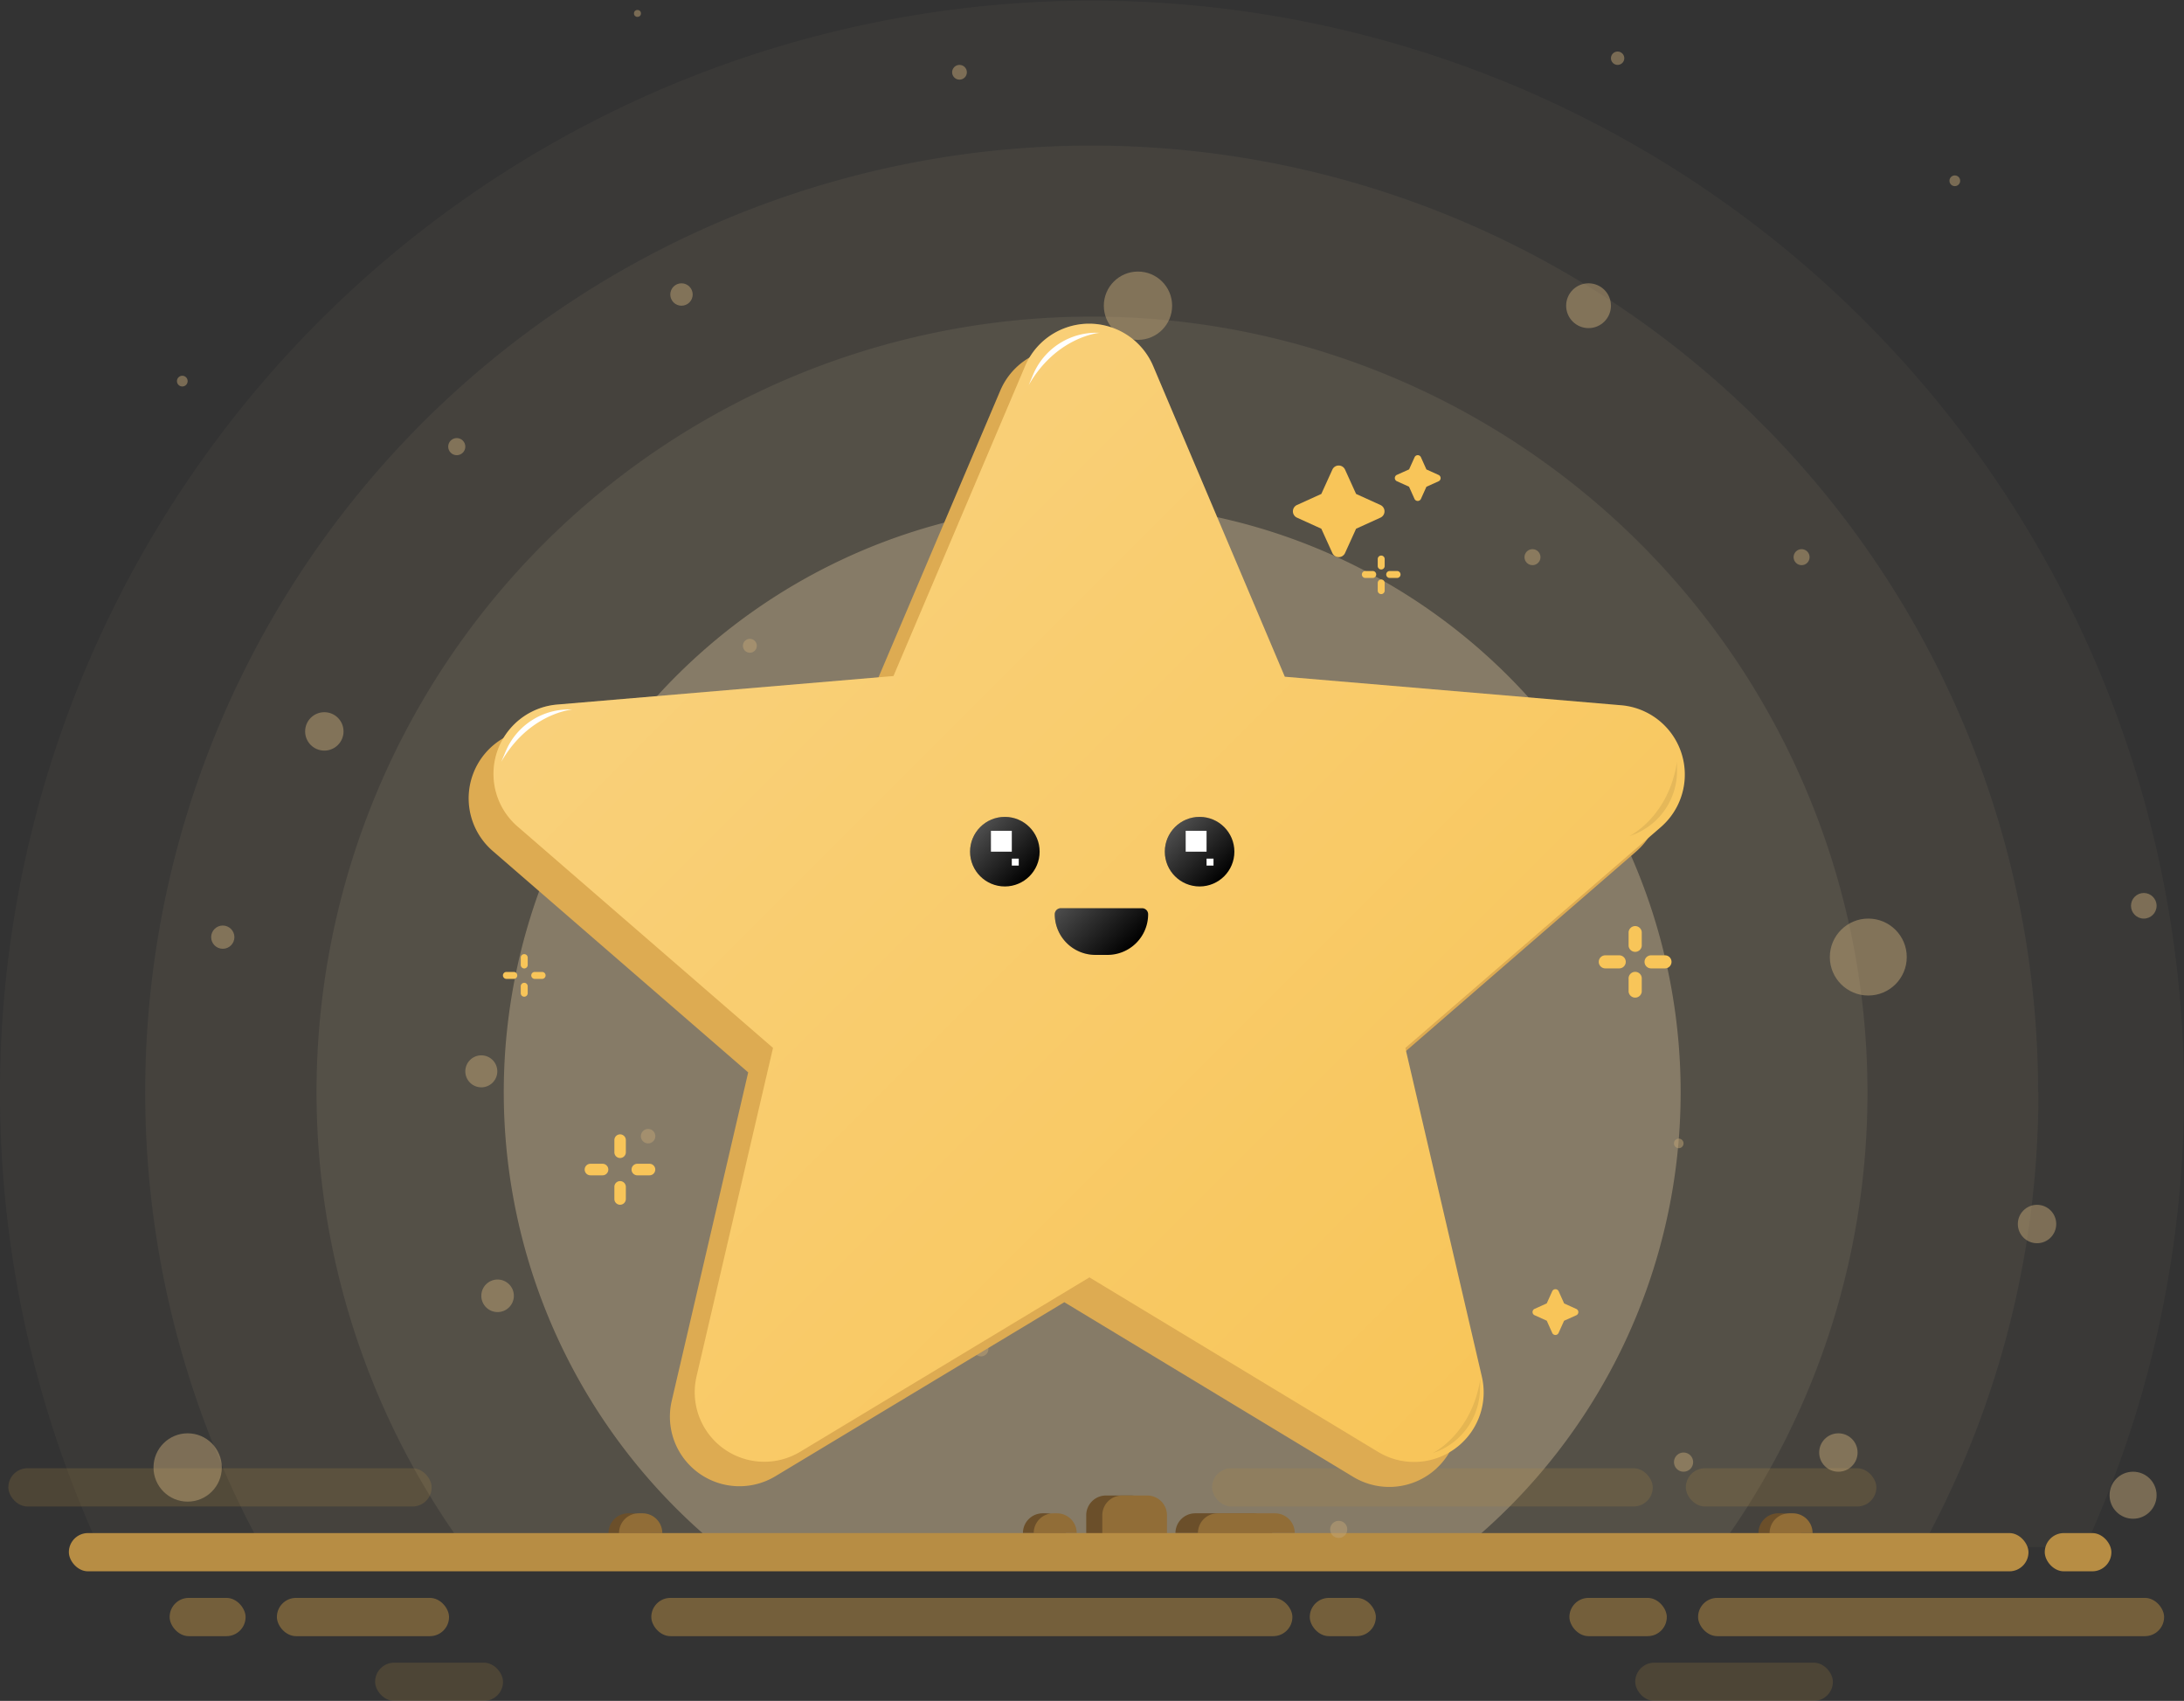 <svg id="Layer_1" data-name="Layer 1" xmlns="http://www.w3.org/2000/svg" xmlns:xlink="http://www.w3.org/1999/xlink" viewBox="0 0 314 244.53">
  <rect x="0" y="0" width="314" height="244.53" fill="#333333" stroke="none"/>
  <defs>
    <style>
      .cls-1 {
        opacity: 0.49;
      }

      .cls-2, .cls-3, .cls-4, .cls-5 {
        fill: #f7ddad;
      }

      .cls-2, .cls-21 {
        opacity: 0.08;
      }

      .cls-3 {
        opacity: 0.12;
      }

      .cls-4, .cls-8 {
        opacity: 0.2;
      }

      .cls-5 {
        opacity: 0.8;
      }

      .cls-6 {
        fill: #6b4f2a;
      }

      .cls-7 {
        fill: #916d37;
      }

      .cls-10, .cls-8, .cls-9 {
        fill: #b78d44;
      }

      .cls-10, .cls-11 {
        opacity: 0.5;
      }

      .cls-12 {
        fill: #bfa475;
      }

      .cls-13 {
        fill: #ddab52;
      }

      .cls-14 {
        fill: #f8c559;
      }

      .cls-15 {
        fill: url(#linear-gradient);
      }

      .cls-16 {
        fill: #010101;
      }

      .cls-17 {
        fill: url(#linear-gradient-2);
      }

      .cls-18 {
        fill: url(#linear-gradient-3);
      }

      .cls-19 {
        fill: #fff;
      }

      .cls-20 {
        fill: url(#linear-gradient-4);
      }
    </style>
    <linearGradient id="linear-gradient" x1="900.03" y1="499.39" x2="1019.9" y2="619.26" gradientUnits="userSpaceOnUse">
      <stop offset="0" stop-color="#fff" stop-opacity="0.2"/>
      <stop offset="1" stop-color="#fff" stop-opacity="0"/>
    </linearGradient>
    <linearGradient id="linear-gradient-2" x1="168.94" y1="118.9" x2="176.01" y2="125.97" gradientUnits="userSpaceOnUse">
      <stop offset="0" stop-color="#fff" stop-opacity="0.3"/>
      <stop offset="1" stop-color="#fff" stop-opacity="0"/>
    </linearGradient>
    <linearGradient id="linear-gradient-3" x1="140.94" y1="118.9" x2="148.01" y2="125.97" xlink:href="#linear-gradient-2"/>
    <linearGradient id="linear-gradient-4" x1="154.31" y1="128.42" x2="162.41" y2="136.51" xlink:href="#linear-gradient-2"/>
  </defs>
  <g id="background" class="cls-1">
    <path class="cls-2" d="M1117.37,575.09a156.39,156.39,0,0,1-14.23,65.41H817.6a157,157,0,1,1,299.77-65.41Z" transform="translate(-803.37 -418.09)"/>
    <path class="cls-3" d="M1096.43,575.09a135.35,135.35,0,0,1-16.73,65.41H841a136.07,136.07,0,1,1,255.39-65.41Z" transform="translate(-803.37 -418.09)"/>
    <path class="cls-4" d="M1071.86,575.09a110.92,110.92,0,0,1-21.2,65.41H870.08a111.49,111.49,0,1,1,201.78-65.41Z" transform="translate(-803.37 -418.09)"/>
    <path class="cls-5" d="M1045,575.09a84.41,84.41,0,0,1-31,65.41H906.72A84.6,84.6,0,1,1,1045,575.09Z" transform="translate(-803.37 -418.09)"/>
  </g>
  <g id="rocks">
    <path class="cls-6" d="M159,215h3.63a2.84,2.84,0,0,1,2.84,2.84v2.6a0,0,0,0,1,0,0h-9.3a0,0,0,0,1,0,0v-2.6A2.84,2.84,0,0,1,159,215Z"/>
    <path class="cls-6" d="M171.82,217.56h8.24a2.84,2.84,0,0,1,2.84,2.84v0a0,0,0,0,1,0,0H169a0,0,0,0,1,0,0v0A2.84,2.84,0,0,1,171.82,217.56Z"/>
    <path class="cls-7" d="M175.07,217.56h8.24a2.84,2.84,0,0,1,2.84,2.84v0a0,0,0,0,1,0,0H172.23a0,0,0,0,1,0,0v0A2.84,2.84,0,0,1,175.07,217.56Z"/>
    <path class="cls-7" d="M161.31,215h3.63a2.84,2.84,0,0,1,2.84,2.84v2.6a0,0,0,0,1,0,0h-9.3a0,0,0,0,1,0,0v-2.6a2.84,2.84,0,0,1,2.84-2.84Z"/>
    <path class="cls-6" d="M90.32,217.56h.5a2.84,2.84,0,0,1,2.84,2.84v0a0,0,0,0,1,0,0H87.49a0,0,0,0,1,0,0v0A2.84,2.84,0,0,1,90.32,217.56Z"/>
    <path class="cls-7" d="M91.88,217.56h.5a2.84,2.84,0,0,1,2.84,2.84v0a0,0,0,0,1,0,0H89a0,0,0,0,1,0,0v0A2.84,2.84,0,0,1,91.88,217.56Z"/>
    <path class="cls-6" d="M149.91,217.56h.5a2.84,2.84,0,0,1,2.84,2.84v0a0,0,0,0,1,0,0h-6.18a0,0,0,0,1,0,0v0A2.84,2.84,0,0,1,149.91,217.56Z"/>
    <path class="cls-7" d="M151.46,217.56h.5a2.84,2.84,0,0,1,2.84,2.84v0a0,0,0,0,1,0,0h-6.18a0,0,0,0,1,0,0v0a2.84,2.84,0,0,1,2.84-2.84Z"/>
    <path class="cls-6" d="M255.71,217.56h.5A2.84,2.84,0,0,1,259,220.4v0a0,0,0,0,1,0,0h-6.18a0,0,0,0,1,0,0v0A2.84,2.84,0,0,1,255.71,217.56Z"/>
    <path class="cls-7" d="M257.26,217.56h.5a2.84,2.84,0,0,1,2.84,2.84v0a0,0,0,0,1,0,0h-6.18a0,0,0,0,1,0,0v0A2.84,2.84,0,0,1,257.26,217.56Z"/>
  </g>
  <g id="ground">
    <rect class="cls-8" x="1.2" y="211.08" width="60.86" height="5.5" rx="2.75"/>
    <rect class="cls-8" x="242.38" y="211.08" width="27.39" height="5.5" rx="2.75"/>
    <rect class="cls-8" x="174.27" y="211.08" width="63.35" height="5.5" rx="2.75"/>
    <rect class="cls-9" x="9.9" y="220.4" width="281.74" height="5.5" rx="2.75"/>
    <rect class="cls-9" x="293.98" y="220.4" width="9.58" height="5.5" rx="2.75"/>
    <rect class="cls-10" x="244.14" y="229.72" width="67" height="5.5" rx="2.75"/>
    <rect class="cls-10" x="93.64" y="229.72" width="92.17" height="5.5" rx="2.75"/>
    <rect class="cls-10" x="188.31" y="229.72" width="9.5" height="5.5" rx="2.75"/>
    <rect class="cls-8" x="235.1" y="239.03" width="28.42" height="5.5" rx="2.75"/>
    <rect class="cls-8" x="53.93" y="239.03" width="18.39" height="5.5" rx="2.75"/>
    <rect class="cls-10" x="225.64" y="229.72" width="14" height="5.5" rx="2.75"/>
    <rect class="cls-10" x="39.81" y="229.72" width="24.75" height="5.5" rx="2.75"/>
    <rect class="cls-10" x="24.39" y="229.72" width="10.92" height="5.5" rx="2.75"/>
  </g>
  <g id="circles" class="cls-11">
    <circle class="cls-12" cx="155.47" cy="99.16" r="3.22"/>
    <circle class="cls-12" cx="228.39" cy="43.95" r="3.22"/>
    <circle class="cls-12" cx="172.8" cy="106.37" r="2.48"/>
    <circle class="cls-12" cx="203.83" cy="125.9" r="2.48"/>
    <circle class="cls-12" cx="150.56" cy="162.31" r="3.84"/>
    <circle class="cls-12" cx="220.33" cy="80.1" r="1.15"/>
    <circle class="cls-12" cx="163.61" cy="43.95" r="4.91"/>
    <circle class="cls-12" cx="259.02" cy="80.1" r="1.15"/>
    <circle class="cls-12" cx="268.61" cy="137.59" r="5.53"/>
    <circle class="cls-12" cx="241.36" cy="164.38" r="0.69"/>
    <circle class="cls-12" cx="107.81" cy="92.84" r="1"/>
    <circle class="cls-12" cx="97.98" cy="42.34" r="1.61"/>
    <circle class="cls-12" cx="281.05" cy="25.99" r="0.77"/>
    <circle class="cls-12" cx="232.57" cy="8.37" r="0.96"/>
    <circle class="cls-12" cx="92.15" cy="133.06" r="1"/>
    <circle class="cls-12" cx="184.64" cy="186.56" r="4.14"/>
    <circle class="cls-12" cx="264.31" cy="208.82" r="2.76"/>
    <circle class="cls-12" cx="242.05" cy="210.2" r="1.38"/>
    <circle class="cls-12" cx="141.04" cy="193.93" r="1.07"/>
    <circle class="cls-12" cx="150.1" cy="139.74" r="2.15"/>
    <circle class="cls-12" cx="65.67" cy="64.21" r="1.23"/>
    <circle class="cls-12" cx="69.2" cy="154.02" r="2.3"/>
    <circle class="cls-12" cx="71.54" cy="186.29" r="2.34"/>
    <circle class="cls-12" cx="93.18" cy="163.34" r="1.04"/>
    <circle class="cls-12" cx="137.95" cy="10.39" r="1.06"/>
    <circle class="cls-12" cx="91.65" cy="1.93" r="0.5"/>
    <circle class="cls-12" cx="46.63" cy="105.15" r="2.76"/>
    <circle class="cls-12" cx="192.47" cy="219.87" r="1.23"/>
    <circle class="cls-12" cx="292.87" cy="175.97" r="2.76"/>
    <circle class="cls-12" cx="308.22" cy="130.22" r="1.84"/>
    <circle class="cls-12" cx="306.68" cy="214.96" r="3.38"/>
    <circle class="cls-12" cx="26.98" cy="210.97" r="4.91"/>
    <circle class="cls-12" cx="32.03" cy="134.73" r="1.67"/>
    <circle class="cls-12" cx="81.02" cy="106.68" r="1.54"/>
    <circle class="cls-12" cx="26.21" cy="54.79" r="0.77"/>
  </g>
  <path class="cls-13" d="M956.39,605.3l41.55,25.12a10,10,0,0,0,14.91-10.81l-11-47.25,36.74-31.84a10,10,0,0,0-5.7-17.52l-48.36-4.1L965.6,474.25a10,10,0,0,0-18.42,0L928.26,518.8l-48.36,4.1a10,10,0,0,0-5.7,17.52l36.74,31.84-11,47.25a10,10,0,0,0,14.91,10.81Z" transform="translate(-803.37 -418.09)"/>
  <path class="cls-14" d="M960,601.73l41.55,25.12A10,10,0,0,0,1016.42,616l-11-47.25L1042.15,537a10,10,0,0,0-5.7-17.52l-48.36-4.1-18.92-44.65a10,10,0,0,0-18.42,0l-18.92,44.55-48.36,4.1a10,10,0,0,0-5.7,17.52l36.74,31.84-11,47.25a10,10,0,0,0,14.91,10.81Z" transform="translate(-803.37 -418.09)"/>
  <path class="cls-15" d="M960,601.73l41.55,25.12A10,10,0,0,0,1016.42,616l-11-47.25L1042.15,537a10,10,0,0,0-5.7-17.52l-48.36-4.1-18.92-44.65a10,10,0,0,0-18.42,0l-18.92,44.55-48.36,4.1a10,10,0,0,0-5.7,17.52l36.74,31.84-11,47.25a10,10,0,0,0,14.91,10.81Z" transform="translate(-803.37 -418.09)"/>
  <g id="face">
    <circle class="cls-16" cx="172.47" cy="122.44" r="5"/>
    <circle class="cls-16" cx="144.47" cy="122.44" r="5"/>
    <circle class="cls-17" cx="172.47" cy="122.44" r="5"/>
    <circle class="cls-18" cx="144.47" cy="122.44" r="5"/>
    <rect class="cls-19" x="142.47" y="119.44" width="3" height="3"/>
    <rect class="cls-19" x="145.47" y="123.44" width="1" height="1"/>
    <rect class="cls-19" x="170.47" y="119.44" width="3" height="3"/>
    <rect class="cls-19" x="173.47" y="123.44" width="1" height="1"/>
    <path d="M152.52,130.57H164.2a.87.87,0,0,1,.87.87v0a5.84,5.84,0,0,1-5.84,5.84h-1.74a5.84,5.84,0,0,1-5.84-5.84v0A.87.87,0,0,1,152.52,130.57Z"/>
    <path class="cls-20" d="M152.52,130.57H164.2a.87.87,0,0,1,.87.87v0a5.84,5.84,0,0,1-5.84,5.84h-1.74a5.84,5.84,0,0,1-5.84-5.84v0A.87.87,0,0,1,152.52,130.57Z"/>
  </g>
  <g id="stars">
    <path class="cls-14" d="M1001.84,492.51l-3.5,1.59-1.59,3.5a1,1,0,0,1-1.82,0l-1.59-3.5-3.5-1.59a1,1,0,0,1,0-1.82l3.5-1.59,1.59-3.5a1,1,0,0,1,1.82,0l1.59,3.5,3.5,1.59A1,1,0,0,1,1001.84,492.51Z" transform="translate(-803.37 -418.09)"/>
    <path class="cls-14" d="M1010.2,487.28l-1.75.79-.79,1.75a.51.51,0,0,1-.92,0l-.79-1.76-1.75-.79a.5.5,0,0,1,0-.91l1.76-.79.79-1.75a.5.5,0,0,1,.91,0l.79,1.76,1.75.79A.5.5,0,0,1,1010.2,487.28Z" transform="translate(-803.37 -418.09)"/>
    <path class="cls-14" d="M1030,607.18l-1.76.79-.79,1.75a.5.5,0,0,1-.91,0l-.79-1.76-1.75-.79a.5.5,0,0,1,0-.91l1.75-.79.79-1.75a.51.51,0,0,1,.92,0l.79,1.76,1.75.79A.5.5,0,0,1,1030,607.18Z" transform="translate(-803.37 -418.09)"/>
    <g>
      <path class="cls-14" d="M1000.73,501.18h-1.06a.5.5,0,0,1,0-1h1.06a.5.5,0,0,1,0,1Z" transform="translate(-803.37 -418.09)"/>
      <path class="cls-14" d="M1004.23,501.18h-1.06a.5.5,0,0,1,0-1h1.06a.5.5,0,0,1,0,1Z" transform="translate(-803.37 -418.09)"/>
      <path class="cls-14" d="M1001.45,499.46v-1a.5.5,0,0,1,1,0v1a.5.5,0,1,1-1,0Z" transform="translate(-803.37 -418.09)"/>
      <path class="cls-14" d="M1001.45,503V501.9a.5.5,0,1,1,1,0V503a.5.5,0,1,1-1,0Z" transform="translate(-803.37 -418.09)"/>
    </g>
    <g>
      <path class="cls-14" d="M1036.17,557.31h-2a.94.94,0,1,1,0-1.88h2a.94.94,0,0,1,0,1.88Z" transform="translate(-803.37 -418.09)"/>
      <path class="cls-14" d="M1042.75,557.31h-2a.94.94,0,1,1,0-1.88h2a.94.94,0,1,1,0,1.88Z" transform="translate(-803.37 -418.09)"/>
      <path class="cls-14" d="M1037.52,554.08v-2a.95.95,0,0,1,1.89,0v2a.95.95,0,0,1-1.89,0Z" transform="translate(-803.37 -418.09)"/>
      <path class="cls-14" d="M1037.52,560.66v-2a.95.95,0,0,1,1.89,0v2a.95.95,0,0,1-1.89,0Z" transform="translate(-803.37 -418.09)"/>
    </g>
    <g>
      <path class="cls-14" d="M877.24,558.82h-1.06a.5.5,0,0,1,0-1h1.06a.5.5,0,0,1,0,1Z" transform="translate(-803.37 -418.09)"/>
      <path class="cls-14" d="M881.31,558.82h-1.06a.5.5,0,0,1,0-1h1.06a.5.5,0,0,1,0,1Z" transform="translate(-803.37 -418.09)"/>
      <path class="cls-14" d="M878.24,556.82v-1.06a.5.5,0,0,1,.5-.5.5.5,0,0,1,.5.5v1.06a.5.5,0,0,1-.5.5A.51.51,0,0,1,878.24,556.82Z" transform="translate(-803.37 -418.09)"/>
      <path class="cls-14" d="M878.24,560.88v-1a.5.5,0,0,1,.5-.5.5.5,0,0,1,.5.5v1a.5.5,0,0,1-.5.5A.5.5,0,0,1,878.24,560.88Z" transform="translate(-803.37 -418.09)"/>
    </g>
    <g>
      <path class="cls-14" d="M890,587.06h-1.74a.83.83,0,1,1,0-1.66H890a.83.83,0,1,1,0,1.66Z" transform="translate(-803.37 -418.09)"/>
      <path class="cls-14" d="M896.76,587.06H895a.83.83,0,1,1,0-1.66h1.75a.83.83,0,0,1,0,1.66Z" transform="translate(-803.37 -418.09)"/>
      <path class="cls-14" d="M891.7,583.74V582a.82.82,0,0,1,.82-.83.83.83,0,0,1,.83.83v1.74a.83.83,0,0,1-.83.83A.82.82,0,0,1,891.7,583.74Z" transform="translate(-803.37 -418.09)"/>
      <path class="cls-14" d="M891.7,590.47v-1.75a.82.82,0,0,1,.82-.83.83.83,0,0,1,.83.83v1.75a.83.83,0,0,1-.83.82A.82.82,0,0,1,891.7,590.47Z" transform="translate(-803.37 -418.09)"/>
    </g>
  </g>
  <path class="cls-19" d="M961.5,465.94c-.3,0-6.32.69-10.23,7.51l.61-1.44A9.84,9.84,0,0,1,961.5,465.94Z" transform="translate(-803.37 -418.09)"/>
  <path class="cls-19" d="M885.67,520.1c-.3,0-6.32.69-10.23,7.51l.61-1.44A9.84,9.84,0,0,1,885.67,520.1Z" transform="translate(-803.37 -418.09)"/>
  <path class="cls-21" d="M1009.35,627c.27-.13,5.65-2.91,6.85-10.68l-.05,1.56A9.85,9.85,0,0,1,1009.35,627Z" transform="translate(-803.37 -418.09)"/>
  <path class="cls-21" d="M1037.63,538.29c.27-.13,5.65-2.92,6.85-10.68l0,1.56A9.83,9.83,0,0,1,1037.63,538.29Z" transform="translate(-803.37 -418.09)"/>
</svg>
